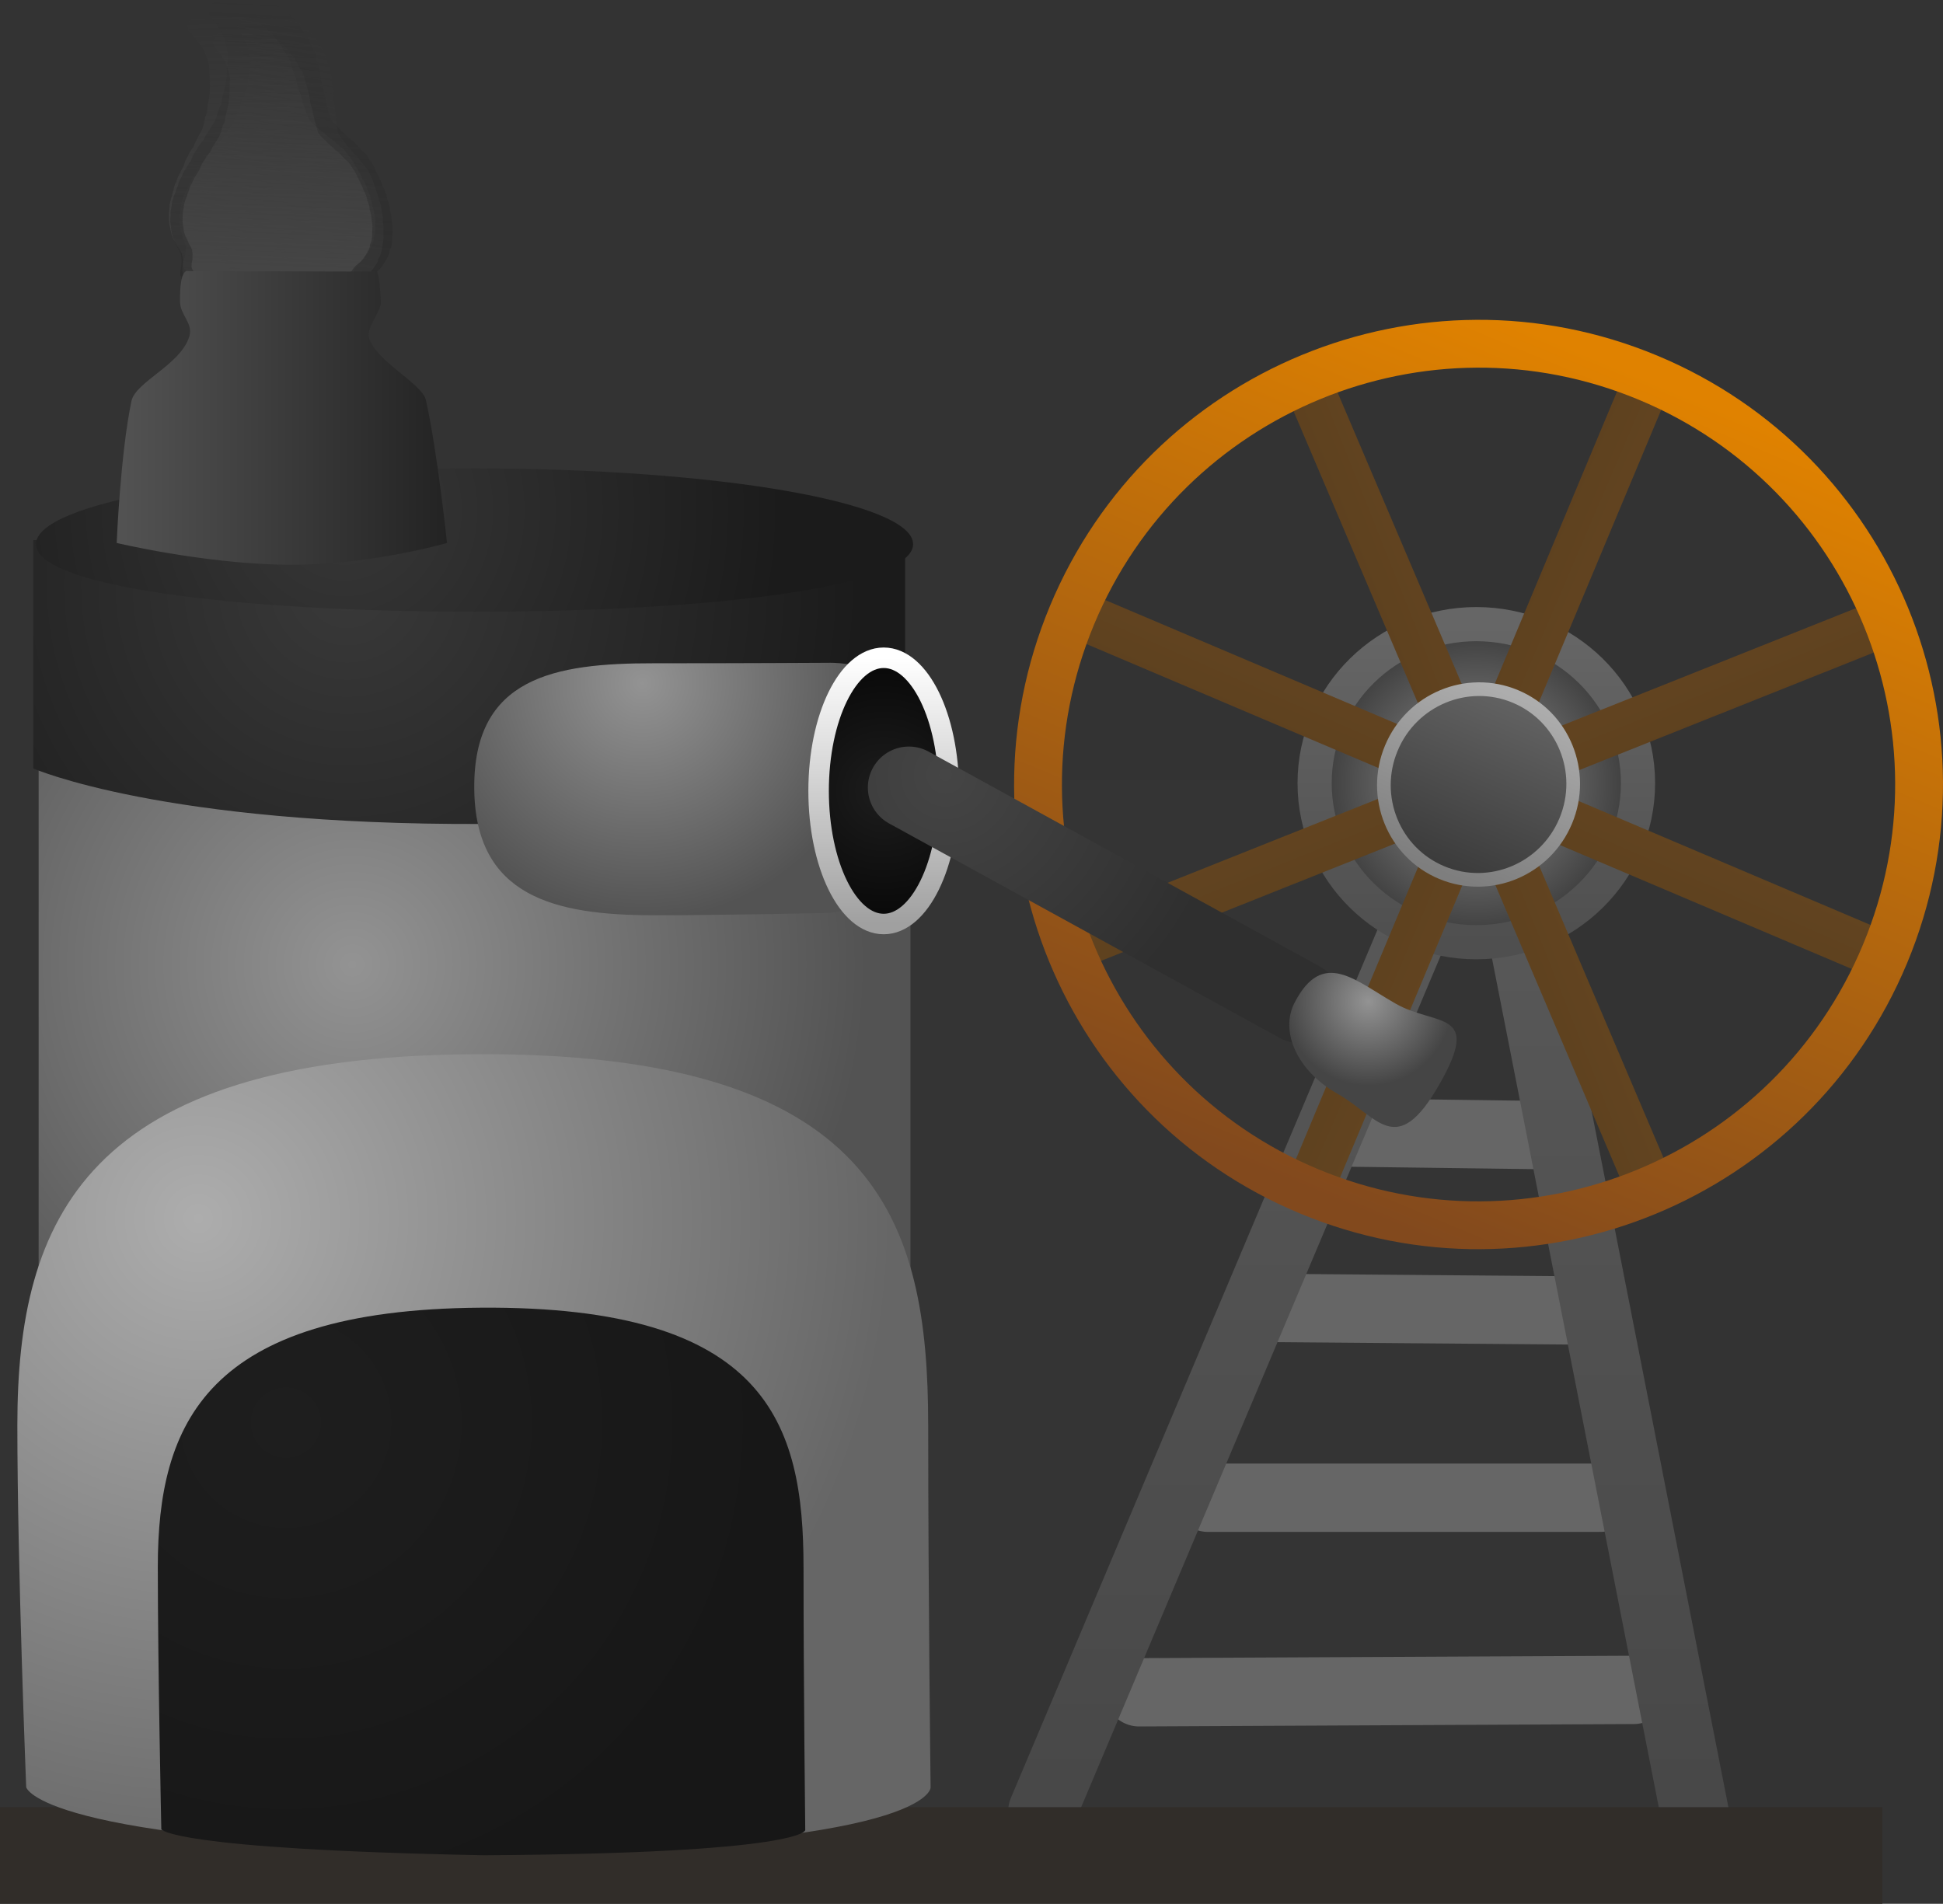 <svg version="1.1" xmlns="http://www.w3.org/2000/svg" xmlns:xlink="http://www.w3.org/1999/xlink" width="142.185" height="139.325" viewBox="0,0,142.185,139.325"><rect x="0" y="0" width="142.185" height="139.325" fill="#333333" stroke="none"/><defs><linearGradient x1="259.875" y1="97.964" x2="259.875" y2="174.043" gradientUnits="userSpaceOnUse" id="color-1"><stop offset="0" stop-color="#000000" stop-opacity="0"/><stop offset="1" stop-color="#000000" stop-opacity="0"/></linearGradient><linearGradient x1="190.829" y1="41.868" x2="191.606" y2="62.117" gradientUnits="userSpaceOnUse" id="color-2"><stop offset="0" stop-color="#4a4a4a" stop-opacity="0"/><stop offset="1" stop-color="#4a4a4a" stop-opacity="0.655"/></linearGradient><linearGradient x1="192.866" y1="40.968" x2="191.839" y2="62.863" gradientUnits="userSpaceOnUse" id="color-3"><stop offset="0" stop-color="#292929" stop-opacity="0"/><stop offset="1" stop-color="#292929" stop-opacity="0.588"/></linearGradient><linearGradient x1="194.576" y1="42.494" x2="191.263" y2="62.55" gradientUnits="userSpaceOnUse" id="color-4"><stop offset="0" stop-color="#383838" stop-opacity="0"/><stop offset="1" stop-color="#383838" stop-opacity="0.761"/></linearGradient><linearGradient x1="192.285" y1="43.283" x2="191.637" y2="61.969" gradientUnits="userSpaceOnUse" id="color-5"><stop offset="0" stop-color="#4b4b4b" stop-opacity="0"/><stop offset="1" stop-color="#4b4b4b" stop-opacity="0.753"/></linearGradient><linearGradient x1="263.55" y1="87.314" x2="263.55" y2="175.647" gradientUnits="userSpaceOnUse" id="color-6"><stop offset="0" stop-color="#5d5d5d"/><stop offset="1" stop-color="#474747"/></linearGradient><radialGradient cx="279.533" cy="98.202" r="11.833" gradientUnits="userSpaceOnUse" id="color-7"><stop offset="0" stop-color="#939393"/><stop offset="1" stop-color="#393939"/></radialGradient><linearGradient x1="279.533" y1="86.563" x2="279.533" y2="109.841" gradientUnits="userSpaceOnUse" id="color-8"><stop offset="0" stop-color="#666666"/><stop offset="1" stop-color="#4f4f4f"/></linearGradient><linearGradient x1="240.375" y1="173.139" x2="240.375" y2="180.212" gradientUnits="userSpaceOnUse" id="color-9"><stop offset="0" stop-color="#348317"/><stop offset="1" stop-color="#3c5b0d"/></linearGradient><radialGradient cx="197.278" cy="111.475" r="37.637" gradientUnits="userSpaceOnUse" id="color-10"><stop offset="0" stop-color="#939393"/><stop offset="1" stop-color="#535353"/></radialGradient><radialGradient cx="196.889" cy="83.728" r="37.637" gradientUnits="userSpaceOnUse" id="color-11"><stop offset="0" stop-color="#393939"/><stop offset="1" stop-color="#1b1b1b"/></radialGradient><radialGradient cx="196.695" cy="78.214" r="32.093" gradientUnits="userSpaceOnUse" id="color-12"><stop offset="0" stop-color="#373737"/><stop offset="1" stop-color="#1b1b1b"/></radialGradient><linearGradient x1="180.039" y1="69.108" x2="204.21" y2="69.108" gradientUnits="userSpaceOnUse" id="color-13"><stop offset="0" stop-color="#535353"/><stop offset="1" stop-color="#232323"/></linearGradient><radialGradient cx="218.504" cy="90.867" r="17.366" gradientUnits="userSpaceOnUse" id="color-14"><stop offset="0" stop-color="#939393"/><stop offset="1" stop-color="#535353"/></radialGradient><radialGradient cx="236.167" cy="98.767" r="9.743" gradientUnits="userSpaceOnUse" id="color-15"><stop offset="0" stop-color="#1d1d1d"/><stop offset="1" stop-color="#080808"/></radialGradient><linearGradient x1="236.167" y1="89.024" x2="236.167" y2="108.51" gradientUnits="userSpaceOnUse" id="color-16"><stop offset="0" stop-color="#ffffff"/><stop offset="1" stop-color="#a0a0a0"/></linearGradient><radialGradient cx="186" cy="130.06" r="50.773" gradientUnits="userSpaceOnUse" id="color-17"><stop offset="0" stop-color="#adadad"/><stop offset="1" stop-color="#666666"/></radialGradient><radialGradient cx="192.427" cy="145" r="35.995" gradientUnits="userSpaceOnUse" id="color-18"><stop offset="0" stop-color="#1e1e1e"/><stop offset="1" stop-color="#171717"/></radialGradient><linearGradient x1="281.383" y1="94.438" x2="278.011" y2="102.162" gradientUnits="userSpaceOnUse" id="color-19"><stop offset="0" stop-color="#644520"/><stop offset="1" stop-color="#5c401f"/></linearGradient><linearGradient x1="283.622" y1="99.986" x2="275.773" y2="96.614" gradientUnits="userSpaceOnUse" id="color-20"><stop offset="0" stop-color="#644520"/><stop offset="1" stop-color="#5c401f"/></linearGradient><linearGradient x1="283.639" y1="96.729" x2="275.756" y2="99.871" gradientUnits="userSpaceOnUse" id="color-21"><stop offset="0" stop-color="#644520"/><stop offset="1" stop-color="#5c401f"/></linearGradient><linearGradient x1="278.11" y1="94.366" x2="281.285" y2="102.234" gradientUnits="userSpaceOnUse" id="color-22"><stop offset="0" stop-color="#644520"/><stop offset="1" stop-color="#5c401f"/></linearGradient><linearGradient x1="292.103" y1="68.529" x2="267.291" y2="128.071" gradientUnits="userSpaceOnUse" id="color-23"><stop offset="0" stop-color="#e08200"/><stop offset="1" stop-color="#82491d"/></linearGradient><linearGradient x1="282.385" y1="91.851" x2="277.01" y2="104.749" gradientUnits="userSpaceOnUse" id="color-24"><stop offset="0" stop-color="#636363"/><stop offset="1" stop-color="#3a3a3a"/></linearGradient><linearGradient x1="282.385" y1="91.851" x2="277.01" y2="104.749" gradientUnits="userSpaceOnUse" id="color-25"><stop offset="0" stop-color="#adadad"/><stop offset="1" stop-color="#7e7e7e"/></linearGradient><radialGradient cx="240.693" cy="97.587" r="20.5" gradientUnits="userSpaceOnUse" id="color-26"><stop offset="0" stop-color="#454545"/><stop offset="1" stop-color="#2f2f2f"/></radialGradient><radialGradient cx="271.646" cy="114.174" r="6.167" gradientUnits="userSpaceOnUse" id="color-27"><stop offset="0" stop-color="#939393"/><stop offset="1" stop-color="#454545"/></radialGradient><radialGradient cx="271.455" cy="117.224" r="6.167" gradientUnits="userSpaceOnUse" id="color-28"><stop offset="0" stop-color="#636363"/><stop offset="1" stop-color="#232323"/></radialGradient></defs><g transform="translate(-171.5,-40.887)"><g data-paper-data="{&quot;isPaintingLayer&quot;:true}" fill-rule="nonzero" stroke-linejoin="miter" stroke-miterlimit="10" stroke-dasharray="" stroke-dashoffset="0" style="mix-blend-mode: normal"><path d="M236.925,174.043v-76.079h44.209l14.544,76.755z" fill-opacity="0.004" fill="#ffffff" stroke="url(#color-1)" stroke-width="2.5" stroke-linecap="butt"/><path d="M184.973,61.051l-0.01,-0.005l-0.006,-0.018c-0.059,-0.088 -0.095,-0.19 -0.099,-0.3l-0.008,-0.214l0.019,-0.077l-0.003,-0.079l0.024,-0.095l-0.018,-0.474l-0.052,-0.253l0.004,-0.046l-0.015,-0.044l-0,-0.006l-0.008,-0.018l-0.056,-0.071l-0.036,-0.084l-0.238,-0.38l-0.013,-0.045l-0.03,-0.038l-0.074,-0.173l-0.046,-0.055l-0.036,-0.08l-0.056,-0.071l-0.163,-0.38l-0.013,-0.102l-0.033,-0.099l-0.002,-0.049l-0.031,-0.094l-0.003,-0.079l-0.025,-0.076l-0.001,-0.024l-0.012,-0.029l-0.013,-0.102l-0.033,-0.099l-0.031,-0.812l0.019,-0.077l-0.003,-0.079l0.024,-0.095l-0.007,-0.177l0.019,-0.077l-0.003,-0.079l0.039,-0.157l0.038,-0.2l0.019,-0.037l0.002,-0.04l0.076,-0.221l0.034,-0.176l0.019,-0.037l0.002,-0.04l0.072,-0.211l0.032,-0.208l0.041,-0.089l0.02,-0.094l0.109,-0.206l0.071,-0.244l0.033,-0.053l0.013,-0.059l0.393,-0.74l0.163,-0.475l0.041,-0.061l0.021,-0.068l0.111,-0.173l0.07,-0.168l0.033,-0.043l0.016,-0.05l0.14,-0.218l0.027,-0.025l0.014,-0.031l0.085,-0.106l0.148,-0.353l0.018,-0.023l0.006,-0.027l0.485,-0.914l0.103,-0.301l0.073,-0.428l0.024,-0.051l0.004,-0.055l0.15,-0.396l0.026,-0.388l0.012,-0.033l-0.003,-0.035l0.08,-0.42l0.073,-0.477l0.025,-0.504l-0.057,-1.478l-0.051,-0.305l-0.095,-0.287l-0.106,-0.286l-0.001,-0.011l-0.006,-0.009l-0.042,-0.128l-0.087,-0.171l-0.004,-0.019l-0.013,-0.016l-0.074,-0.173l-0.046,-0.055l-0.019,-0.043l-0.012,-0.002l-0.054,-0.068l-0.074,-0.052l-0.005,-0.049l-0.083,-0.104l-0.007,-0.017l-0.001,-0.001l-0.056,-0.041l-0.104,-0.125l-0.036,-0.08l-0.034,-0.043l-0.092,-0.074l-0.065,-0.087l-0.08,-0.076l-0.053,-0.084l-0.007,-0.025l-0.103,-0.072l-0.003,-0.032l-0.041,-0.039l-0.053,-0.084l-0.095,-0.32l0.107,-0.15l0.005,-0.176l0.281,-0.223l0.055,-0.026l0.004,-0.006l0.02,-0.005l0.018,-0.009l0.165,-0.037l0.164,-0.04l0.021,-0.001l0.021,-0.005l0.007,0.004l1.243,-0.036l0.39,-0.049l0.332,-0.051l0.053,0.003l0.051,-0.013l0.254,-0.007l0.108,-0.027l0.091,-0.003l0.088,-0.022l0.099,-0.003l0.089,0.017l0.091,-0.003l0.199,0.037l0.073,0.031l0.08,0.013l0.112,0.044l0.051,-0.014l0.083,0.04l0.093,0.017l0.03,0.042l0.127,0.061l0.057,0.015l0.085,0.044l0.094,0.026l0.151,0.081l0.051,0.046l0.064,0.031l0.048,0.039l0.089,0.048l0.051,0.046l0.064,0.031l0.102,0.083l0.04,0.054l0.056,0.041l0.017,0.021l0.025,0.014l0.051,0.046l0.064,0.031l0.102,0.083l0.04,0.054l0.056,0.041l0.195,0.236l0.451,0.486l0.041,0.077l0.06,0.067l0.068,0.133l0.093,0.101l0.041,0.077l0.06,0.067l0.095,0.186l0.077,0.123l0.141,0.189l0.026,0.067l0.046,0.058l0.036,0.084l0.08,0.128l0.02,0.068l0.041,0.061l0.272,0.824l0.044,0.104l0.003,0.025l0.015,0.022l0.104,0.315l0.044,0.104l0.013,0.102l0.033,0.099l0.004,0.092l0.031,0.094l0.001,0.016l0.008,0.014l0.058,0.212l-0,0.011l0.005,0.01l0.043,0.187l0.075,0.147l0.011,0.058l0.031,0.053l0.058,0.212l-0,0.011l0.005,0.01l0.048,0.206l0.088,0.206l0.006,0.051l0.025,0.046l0.048,0.206l0.088,0.206l0.005,0.04l0.021,0.036l0.047,0.173l0.093,0.216l0.003,0.025l0.015,0.022l0.042,0.128l0.047,0.093l0.336,0.362l0.116,0.07l0.062,0.061l0.077,0.047l0.179,0.181l0.748,0.605l0.159,0.096l0.069,0.069l0.084,0.055l0.122,0.131l0.217,0.175l0.04,0.054l0.056,0.041l0.03,0.036l0.098,0.06l0.082,0.082l0.096,0.07l0.207,0.251l0.017,0.038l0.032,0.03l0.073,0.117l0.113,0.122l0.028,0.053l0.045,0.043l0.105,0.168l0.008,0.026l0.019,0.022l0.095,0.186l0.196,0.313l0.008,0.026l0.019,0.022l0.095,0.186l0.091,0.145l0.008,0.026l0.019,0.022l0.107,0.211l0.009,0.043l0.025,0.038l0.026,0.078l0.096,0.129l0.026,0.067l0.046,0.058l0.109,0.253l0.006,0.051l0.025,0.046l0.042,0.179l0.122,0.225l0.02,0.088l0.041,0.083l0.054,0.291l0.093,0.249l0.003,0.044l0.021,0.041l0.12,0.588l0.058,0.248l-0.003,0.054l0.017,0.052l0.036,0.94l-0.016,0.062l0.006,0.064l-0.041,0.215l-0.019,0.037l-0.002,0.04l-0.055,0.159l0.004,0.11l-0.006,0.025l0.012,0.019l-0.051,0.138l-0.035,0.141l-0.021,0.011l-0.009,0.025l-0.026,0.037l-0.016,0.064l-0.056,0.098l-0.039,0.104l-0.042,0.058l-0.016,0.047l-0.05,0.074l-0.03,0.082l-0.069,0.097l-0.027,0.051l-0.074,0.08l-0.058,0.09l-0.427,0.395l-0.125,0.174l-0.073,0.137l-0.038,0.041l-0.001,0.032l-0.051,0.041l-0.004,0.017l-0.009,0.016l-0.004,0.018l-0.007,0.004l-0.164,0.309l-0.038,0.041l-0.001,0.032l-0.108,0.086l-0.035,0.037l-0,0.009l-0.031,0.024l-0.026,0.028l-0.01,0.001l-0.041,0.032l-0.035,0.037l-0,0.009l-0.031,0.024l-0.026,0.028l-0.01,0.001l-0.041,0.032l-0.092,0.099l-0.037,0.003l-0.045,0.035l-0.097,0.046l-0.052,0.012l-0.044,0.026l-0.293,0.094l-0.097,0.009l-0.003,0.002l-0.165,0.037l-0.164,0.04l-0.021,0.001l-0.021,0.005l-0.007,-0.004l-0.026,0.001l-0.129,0.026l-0.103,0.033l-0.118,0.011l-0.114,0.028l-0.225,0.006l-0.034,0.011l-0.118,0.011l-0.114,0.028l-0.028,0.001l-0.034,0.011l-0.029,0.003l-0.025,0.013l-0.196,0.048l-0.091,0.003l-0.088,0.022l-0.176,0.005l-0.034,0.011l-0.029,0.003l-0.025,0.013l-0.196,0.048l-0.091,0.003l-0.088,0.022l-0.42,0.012l-0.174,0.035l-0.074,-0.001l-0.071,0.018l-6.071,0.175l-0.116,-0.022l-0.119,-0.004l-0.299,-0.077l-0.018,-0.009l-0.045,0.001l-0.007,0.004l-0.021,-0.003l-0.021,0.001l-0.166,-0.031l-0.167,-0.027l-0.019,-0.007l-0.021,-0.004l-0.004,-0.006l-0.056,-0.022l-0.298,-0.207l-0.032,-0.314l-0.001,-0.001l0.001,-0.001l-0.02,-0.196c-0.183,-0.041 -0.34,-0.142 -0.44,-0.277z" fill="url(#color-2)" stroke="none" stroke-width="0.5" stroke-linecap="butt"/><path d="M184.782,61.255l-0.01,-0.006l-0.005,-0.02c-0.056,-0.099 -0.085,-0.212 -0.079,-0.33l0.011,-0.231l0.028,-0.082l0.004,-0.085l0.034,-0.101l0.024,-0.512l-0.032,-0.276l0.008,-0.049l-0.012,-0.049l0,-0.006l-0.007,-0.02l-0.054,-0.08l-0.031,-0.093l-0.222,-0.426l-0.01,-0.049l-0.029,-0.043l-0.064,-0.192l-0.044,-0.063l-0.032,-0.088l-0.054,-0.08l-0.141,-0.421l-0.005,-0.111l-0.026,-0.109l0.003,-0.053l-0.025,-0.103l0.004,-0.085l-0.02,-0.084l0.001,-0.026l-0.011,-0.032l-0.005,-0.111l-0.026,-0.109l0.041,-0.878l0.028,-0.082l0.004,-0.085l0.034,-0.101l0.009,-0.192l0.028,-0.082l0.004,-0.085l0.057,-0.167l0.06,-0.213l0.024,-0.039l0.006,-0.044l0.102,-0.233l0.052,-0.187l0.024,-0.039l0.006,-0.044l0.097,-0.223l0.054,-0.222l0.052,-0.093l0.031,-0.1l0.137,-0.215l0.099,-0.258l0.04,-0.055l0.019,-0.063l0.492,-0.771l0.219,-0.501l0.05,-0.063l0.029,-0.072l0.136,-0.179l0.091,-0.176l0.04,-0.044l0.021,-0.053l0.171,-0.225l0.031,-0.025l0.018,-0.033l0.102,-0.108l0.192,-0.371l0.021,-0.023l0.009,-0.028l0.607,-0.952l0.139,-0.318l0.118,-0.456l0.031,-0.053l0.01,-0.059l0.198,-0.417l0.064,-0.417l0.016,-0.035l-0,-0.038l0.125,-0.447l0.123,-0.51l0.074,-0.542l0.075,-1.598l-0.027,-0.333l-0.076,-0.316l-0.088,-0.316l0,-0.012l-0.006,-0.011l-0.034,-0.141l-0.078,-0.19l-0.002,-0.021l-0.012,-0.018l-0.064,-0.192l-0.044,-0.063l-0.017,-0.047l-0.013,-0.003l-0.052,-0.077l-0.075,-0.061l-0.001,-0.053l-0.079,-0.118l-0.006,-0.019l-0.001,-0.001l-0.057,-0.049l-0.1,-0.142l-0.032,-0.088l-0.033,-0.049l-0.092,-0.086l-0.062,-0.098l-0.08,-0.088l-0.049,-0.094l-0.006,-0.027l-0.105,-0.084l-0.001,-0.035l-0.041,-0.044l-0.049,-0.094l-0.073,-0.352l0.129,-0.154l0.021,-0.19l0.324,-0.221l0.061,-0.024l0.005,-0.007l0.023,-0.004l0.02,-0.008l0.181,-0.028l0.18,-0.032l0.022,0.001l0.023,-0.004l0.007,0.005l1.344,0.047l0.426,-0.026l0.363,-0.032l0.057,0.007l0.056,-0.01l0.275,0.01l0.119,-0.021l0.099,0.003l0.097,-0.017l0.107,0.004l0.095,0.024l0.099,0.003l0.211,0.054l0.076,0.039l0.085,0.02l0.117,0.056l0.056,-0.011l0.086,0.049l0.099,0.025l0.028,0.047l0.132,0.075l0.06,0.02l0.088,0.053l0.099,0.035l0.156,0.098l0.051,0.053l0.067,0.038l0.049,0.046l0.092,0.058l0.051,0.053l0.067,0.038l0.102,0.096l0.038,0.061l0.057,0.049l0.017,0.024l0.026,0.016l0.051,0.053l0.067,0.038l0.102,0.096l0.038,0.061l0.057,0.049l0.189,0.268l0.442,0.555l0.037,0.086l0.058,0.076l0.061,0.148l0.091,0.115l0.037,0.086l0.058,0.076l0.085,0.208l0.072,0.138l0.135,0.213l0.022,0.074l0.044,0.066l0.031,0.093l0.075,0.144l0.016,0.075l0.038,0.069l0.217,0.907l0.038,0.115l0.001,0.027l0.014,0.024l0.083,0.347l0.038,0.115l0.005,0.111l0.026,0.109l-0.005,0.099l0.025,0.103l-0.001,0.017l0.008,0.016l0.043,0.233l-0.001,0.011l0.005,0.011l0.03,0.205l0.067,0.164l0.007,0.064l0.029,0.059l0.043,0.233l-0.001,0.011l0.005,0.011l0.033,0.225l0.076,0.229l0.002,0.055l0.023,0.051l0.033,0.225l0.076,0.229l0.002,0.044l0.02,0.04l0.035,0.19l0.08,0.239l0.001,0.027l0.014,0.024l0.034,0.141l0.042,0.104l0.329,0.414l0.118,0.083l0.061,0.07l0.078,0.056l0.176,0.208l0.75,0.705l0.163,0.115l0.068,0.079l0.085,0.065l0.119,0.15l0.217,0.204l0.038,0.061l0.057,0.049l0.029,0.041l0.101,0.071l0.081,0.094l0.097,0.082l0.2,0.285l0.015,0.042l0.031,0.034l0.068,0.132l0.11,0.139l0.026,0.059l0.045,0.049l0.098,0.189l0.006,0.029l0.019,0.025l0.085,0.208l0.182,0.351l0.006,0.029l0.019,0.025l0.085,0.207l0.084,0.162l0.006,0.029l0.019,0.025l0.096,0.235l0.005,0.047l0.024,0.043l0.02,0.086l0.092,0.146l0.022,0.074l0.044,0.066l0.094,0.281l0.002,0.055l0.023,0.051l0.028,0.196l0.111,0.251l0.013,0.097l0.036,0.092l0.031,0.318l0.077,0.275l-0,0.048l0.019,0.045l0.075,0.642l0.039,0.271l-0.008,0.058l0.014,0.057l-0.048,1.016l-0.022,0.066l0.001,0.069l-0.064,0.229l-0.024,0.039l-0.006,0.044l-0.074,0.168l-0.006,0.119l-0.009,0.027l0.011,0.021l-0.068,0.145l-0.051,0.15l-0.024,0.011l-0.012,0.026l-0.032,0.038l-0.023,0.068l-0.069,0.102l-0.051,0.11l-0.05,0.06l-0.022,0.05l-0.061,0.076l-0.04,0.086l-0.084,0.1l-0.034,0.053l-0.088,0.082l-0.071,0.093l-0.497,0.397l-0.15,0.179l-0.091,0.143l-0.045,0.041l-0.004,0.034l-0.059,0.04l-0.006,0.019l-0.011,0.017l-0.006,0.019l-0.008,0.004l-0.206,0.322l-0.045,0.041l-0.004,0.034l-0.125,0.085l-0.041,0.038l-0.001,0.01l-0.035,0.024l-0.031,0.029l-0.011,0l-0.047,0.032l-0.041,0.038l-0.001,0.01l-0.035,0.024l-0.031,0.029l-0.011,0l-0.047,0.032l-0.108,0.101l-0.04,0.001l-0.051,0.035l-0.109,0.042l-0.057,0.009l-0.05,0.025l-0.325,0.081l-0.105,0.003l-0.004,0.001l-0.181,0.028l-0.18,0.032l-0.022,-0.001l-0.023,0.004l-0.007,-0.005l-0.029,-0.001l-0.141,0.019l-0.114,0.029l-0.129,0.004l-0.126,0.023l-0.244,-0.009l-0.037,0.009l-0.129,0.004l-0.126,0.023l-0.03,-0.001l-0.037,0.009l-0.031,0.001l-0.028,0.012l-0.216,0.039l-0.099,-0.003l-0.097,0.017l-0.19,-0.007l-0.037,0.009l-0.031,0.001l-0.028,0.012l-0.216,0.039l-0.099,-0.003l-0.097,0.017l-0.454,-0.016l-0.191,0.026l-0.079,-0.006l-0.078,0.014l-6.564,-0.231l-0.124,-0.031l-0.128,-0.013l-0.316,-0.104l-0.019,-0.011l-0.049,-0.002l-0.008,0.004l-0.022,-0.005l-0.022,-0.001l-0.177,-0.045l-0.178,-0.041l-0.02,-0.009l-0.022,-0.006l-0.004,-0.007l-0.059,-0.028l-0.302,-0.243l-0.006,-0.341l-0.001,-0.001l0.001,-0.001l-0.004,-0.212c-0.194,-0.057 -0.354,-0.176 -0.449,-0.329z" fill="url(#color-3)" stroke="none" stroke-width="0.5" stroke-linecap="butt"/><path d="M184.946,60.499l-0.009,-0.006l-0.002,-0.019c-0.04,-0.096 -0.055,-0.202 -0.037,-0.31l0.035,-0.212l0.034,-0.073l0.013,-0.078l0.042,-0.09l0.077,-0.469l0,-0.257l0.013,-0.045l-0.005,-0.046l0.001,-0.006l-0.005,-0.019l-0.041,-0.078l-0.018,-0.088l-0.158,-0.41l-0.004,-0.046l-0.022,-0.042l-0.038,-0.181l-0.034,-0.062l-0.02,-0.084l-0.041,-0.078l-0.084,-0.399l0.008,-0.103l-0.012,-0.102l0.008,-0.049l-0.012,-0.097l0.013,-0.078l-0.009,-0.079l0.004,-0.024l-0.006,-0.031l0.008,-0.103l-0.012,-0.102l0.133,-0.804l0.034,-0.073l0.013,-0.078l0.042,-0.09l0.029,-0.176l0.034,-0.073l0.013,-0.078l0.07,-0.149l0.078,-0.191l0.026,-0.034l0.01,-0.04l0.119,-0.206l0.068,-0.168l0.026,-0.034l0.01,-0.04l0.114,-0.197l0.073,-0.2l0.058,-0.082l0.039,-0.09l0.149,-0.187l0.119,-0.23l0.043,-0.047l0.024,-0.056l0.536,-0.67l0.256,-0.443l0.053,-0.054l0.035,-0.064l0.144,-0.154l0.103,-0.155l0.042,-0.037l0.025,-0.047l0.182,-0.193l0.031,-0.02l0.02,-0.029l0.105,-0.091l0.217,-0.325l0.022,-0.02l0.011,-0.025l0.662,-0.827l0.162,-0.281l0.158,-0.41l0.034,-0.046l0.015,-0.053l0.227,-0.368l0.104,-0.378l0.018,-0.031l0.004,-0.035l0.164,-0.401l0.168,-0.459l0.126,-0.492l0.242,-1.464l0.011,-0.308l-0.035,-0.297l-0.047,-0.298l0.001,-0.011l-0.004,-0.01l-0.016,-0.132l-0.051,-0.181l0,-0.019l-0.009,-0.018l-0.038,-0.181l-0.034,-0.062l-0.011,-0.045l-0.011,-0.003l-0.039,-0.075l-0.063,-0.062l0.005,-0.049l-0.06,-0.115l-0.004,-0.018l-0,-0.001l-0.047,-0.049l-0.077,-0.139l-0.02,-0.084l-0.025,-0.048l-0.075,-0.087l-0.046,-0.095l-0.064,-0.087l-0.035,-0.091l-0.002,-0.025l-0.087,-0.086l0.003,-0.032l-0.032,-0.044l-0.035,-0.091l-0.029,-0.329l0.136,-0.131l0.04,-0.173l0.322,-0.177l0.059,-0.017l0.005,-0.006l0.021,-0.002l0.02,-0.006l0.17,-0.011l0.169,-0.015l0.02,0.003l0.021,-0.001l0.006,0.005l1.231,0.152l0.394,0.011l0.338,0l0.052,0.011l0.053,-0.005l0.252,0.031l0.112,-0.01l0.09,0.011l0.091,-0.008l0.098,0.012l0.084,0.03l0.09,0.011l0.189,0.067l0.066,0.042l0.076,0.025l0.101,0.061l0.053,-0.006l0.074,0.052l0.088,0.031l0.021,0.046l0.113,0.079l0.053,0.023l0.075,0.056l0.088,0.04l0.133,0.103l0.041,0.053l0.057,0.04l0.04,0.046l0.078,0.06l0.041,0.053l0.057,0.04l0.084,0.097l0.029,0.059l0.047,0.049l0.013,0.023l0.022,0.017l0.041,0.053l0.057,0.04l0.084,0.097l0.029,0.059l0.047,0.049l0.145,0.262l0.346,0.547l0.025,0.082l0.045,0.075l0.04,0.141l0.072,0.113l0.025,0.082l0.045,0.075l0.056,0.198l0.051,0.133l0.101,0.207l0.012,0.07l0.034,0.064l0.018,0.088l0.053,0.138l0.006,0.07l0.028,0.066l0.102,0.852l0.023,0.109l-0.002,0.025l0.01,0.024l0.039,0.326l0.023,0.109l-0.008,0.103l0.012,0.102l-0.015,0.091l0.012,0.097l-0.003,0.015l0.005,0.015l0.014,0.218l-0.002,0.01l0.003,0.01l0.005,0.191l0.044,0.156l-0,0.059l0.02,0.057l0.014,0.218l-0.002,0.01l0.003,0.01l0.006,0.21l0.045,0.216l-0.004,0.051l0.016,0.049l0.006,0.21l0.045,0.216l-0.003,0.04l0.014,0.039l0.011,0.178l0.048,0.227l-0.002,0.025l0.01,0.024l0.016,0.132l0.028,0.099l0.258,0.408l0.1,0.086l0.048,0.07l0.066,0.058l0.14,0.205l0.614,0.709l0.137,0.119l0.054,0.078l0.071,0.067l0.093,0.147l0.178,0.205l0.029,0.059l0.047,0.049l0.022,0.04l0.085,0.073l0.065,0.093l0.08,0.084l0.154,0.278l0.009,0.04l0.025,0.034l0.049,0.126l0.087,0.137l0.017,0.056l0.036,0.049l0.07,0.181l0.002,0.027l0.015,0.024l0.056,0.198l0.13,0.337l0.002,0.027l0.015,0.024l0.056,0.198l0.06,0.156l0.002,0.027l0.015,0.024l0.063,0.224l-0,0.044l0.017,0.041l0.01,0.08l0.069,0.142l0.012,0.07l0.034,0.064l0.056,0.266l-0.004,0.051l0.016,0.049l0.005,0.183l0.075,0.24l0.002,0.09l0.023,0.088l-0.006,0.295l0.041,0.259l-0.006,0.044l0.012,0.043l-0,0.597l0.007,0.252l-0.014,0.052l0.006,0.053l-0.154,0.931l-0.028,0.059l-0.007,0.064l-0.084,0.205l-0.026,0.034l-0.01,0.04l-0.086,0.149l-0.018,0.109l-0.011,0.024l0.008,0.021l-0.078,0.128l-0.063,0.134l-0.023,0.008l-0.014,0.023l-0.033,0.032l-0.028,0.06l-0.075,0.089l-0.059,0.097l-0.053,0.051l-0.025,0.044l-0.064,0.065l-0.046,0.076l-0.088,0.085l-0.037,0.046l-0.09,0.068l-0.075,0.08l-0.5,0.325l-0.158,0.153l-0.099,0.124l-0.045,0.035l-0.007,0.031l-0.059,0.032l-0.007,0.017l-0.012,0.015l-0.008,0.017l-0.008,0.003l-0.224,0.28l-0.045,0.035l-0.007,0.031l-0.124,0.068l-0.042,0.032l-0.002,0.009l-0.035,0.019l-0.031,0.024l-0.01,-0.001l-0.047,0.026l-0.042,0.032l-0.002,0.009l-0.035,0.019l-0.031,0.024l-0.01,-0.001l-0.047,0.026l-0.11,0.084l-0.037,-0.003l-0.051,0.028l-0.105,0.03l-0.053,0.004l-0.049,0.019l-0.307,0.048l-0.097,-0.005l-0.004,0.001l-0.17,0.011l-0.169,0.015l-0.02,-0.003l-0.021,0.001l-0.006,-0.005l-0.026,-0.003l-0.132,0.006l-0.108,0.017l-0.119,-0.007l-0.118,0.011l-0.223,-0.028l-0.035,0.006l-0.119,-0.007l-0.118,0.011l-0.028,-0.003l-0.035,0.006l-0.029,-0.002l-0.027,0.009l-0.203,0.018l-0.09,-0.011l-0.091,0.008l-0.174,-0.022l-0.035,0.006l-0.029,-0.002l-0.027,0.009l-0.203,0.018l-0.09,-0.011l-0.091,0.008l-0.416,-0.052l-0.178,0.009l-0.072,-0.012l-0.073,0.007l-6.013,-0.744l-0.11,-0.039l-0.116,-0.022l-0.279,-0.121l-0.016,-0.012l-0.045,-0.006l-0.007,0.003l-0.02,-0.007l-0.02,-0.003l-0.158,-0.056l-0.159,-0.052l-0.017,-0.01l-0.02,-0.007l-0.003,-0.007l-0.051,-0.031l-0.252,-0.248l0.031,-0.314l-0,-0.001l0.001,-0.001l0.02,-0.196c-0.172,-0.068 -0.306,-0.191 -0.377,-0.339z" fill="url(#color-4)" stroke="none" stroke-width="0.5" stroke-linecap="butt"/><path d="M185.601,60.652l-0.009,-0.005l-0.004,-0.017c-0.048,-0.084 -0.074,-0.18 -0.071,-0.281l0.007,-0.197l0.023,-0.07l0.003,-0.073l0.028,-0.086l0.015,-0.437l-0.031,-0.235l0.007,-0.042l-0.01,-0.042l0,-0.005l-0.006,-0.017l-0.047,-0.068l-0.027,-0.079l-0.194,-0.362l-0.009,-0.042l-0.025,-0.037l-0.057,-0.163l-0.039,-0.053l-0.028,-0.075l-0.047,-0.068l-0.124,-0.358l-0.005,-0.095l-0.023,-0.093l0.002,-0.045l-0.022,-0.088l0.003,-0.073l-0.018,-0.071l0.001,-0.022l-0.01,-0.028l-0.005,-0.095l-0.023,-0.093l0.026,-0.749l0.023,-0.07l0.003,-0.073l0.028,-0.086l0.006,-0.164l0.023,-0.07l0.003,-0.073l0.047,-0.143l0.049,-0.182l0.02,-0.033l0.005,-0.037l0.085,-0.2l0.043,-0.16l0.02,-0.033l0.005,-0.037l0.081,-0.191l0.043,-0.19l0.044,-0.08l0.025,-0.086l0.115,-0.185l0.081,-0.221l0.034,-0.047l0.016,-0.054l0.412,-0.662l0.182,-0.429l0.042,-0.054l0.024,-0.062l0.114,-0.154l0.076,-0.151l0.034,-0.038l0.018,-0.045l0.143,-0.194l0.026,-0.021l0.015,-0.028l0.086,-0.093l0.16,-0.318l0.018,-0.02l0.007,-0.024l0.508,-0.817l0.115,-0.272l0.096,-0.39l0.026,-0.045l0.008,-0.05l0.164,-0.358l0.05,-0.356l0.013,-0.03l-0.001,-0.032l0.102,-0.383l0.1,-0.436l0.057,-0.463l0.047,-1.364l-0.026,-0.284l-0.068,-0.269l-0.079,-0.269l-0,-0.01l-0.005,-0.009l-0.03,-0.12l-0.068,-0.162l-0.002,-0.018l-0.011,-0.015l-0.057,-0.163l-0.039,-0.053l-0.015,-0.04l-0.011,-0.002l-0.045,-0.065l-0.065,-0.051l-0.001,-0.045l-0.069,-0.1l-0.005,-0.016l-0.001,-0.001l-0.049,-0.041l-0.087,-0.121l-0.028,-0.075l-0.028,-0.041l-0.079,-0.073l-0.054,-0.083l-0.069,-0.074l-0.043,-0.08l-0.005,-0.023l-0.09,-0.071l-0.001,-0.029l-0.035,-0.038l-0.043,-0.08l-0.066,-0.299l0.109,-0.133l0.016,-0.162l0.274,-0.191l0.052,-0.021l0.004,-0.006l0.019,-0.004l0.017,-0.007l0.154,-0.025l0.153,-0.029l0.019,0l0.019,-0.003l0.006,0.004l1.147,0.03l0.363,-0.025l0.31,-0.03l0.049,0.006l0.048,-0.009l0.235,0.006l0.101,-0.019l0.084,0.002l0.082,-0.016l0.091,0.002l0.081,0.02l0.084,0.002l0.181,0.044l0.065,0.032l0.073,0.016l0.1,0.047l0.048,-0.01l0.074,0.041l0.085,0.021l0.025,0.04l0.113,0.063l0.052,0.016l0.076,0.044l0.085,0.029l0.134,0.082l0.044,0.045l0.057,0.032l0.042,0.039l0.079,0.048l0.044,0.045l0.057,0.032l0.088,0.081l0.033,0.051l0.049,0.041l0.015,0.02l0.022,0.014l0.044,0.045l0.057,0.032l0.088,0.081l0.033,0.051l0.049,0.041l0.164,0.227l0.383,0.47l0.032,0.073l0.051,0.065l0.053,0.126l0.079,0.097l0.032,0.073l0.051,0.065l0.074,0.176l0.063,0.117l0.117,0.181l0.02,0.063l0.038,0.056l0.027,0.079l0.065,0.122l0.014,0.064l0.033,0.058l0.195,0.772l0.034,0.098l0.001,0.023l0.012,0.021l0.075,0.296l0.034,0.098l0.005,0.095l0.023,0.093l-0.003,0.085l0.022,0.088l-0.001,0.014l0.007,0.013l0.039,0.198l-0.001,0.01l0.004,0.009l0.027,0.174l0.059,0.139l0.007,0.054l0.025,0.05l0.039,0.198l-0.001,0.01l0.004,0.009l0.03,0.192l0.067,0.194l0.003,0.047l0.02,0.044l0.03,0.192l0.067,0.194l0.002,0.037l0.017,0.034l0.032,0.162l0.071,0.204l0.001,0.023l0.012,0.021l0.03,0.12l0.037,0.088l0.285,0.351l0.102,0.07l0.053,0.06l0.067,0.047l0.153,0.176l0.648,0.595l0.14,0.097l0.059,0.067l0.074,0.055l0.103,0.127l0.188,0.172l0.033,0.051l0.049,0.041l0.025,0.035l0.087,0.06l0.07,0.08l0.083,0.07l0.174,0.241l0.013,0.036l0.027,0.029l0.06,0.112l0.096,0.118l0.022,0.05l0.039,0.042l0.086,0.16l0.005,0.025l0.016,0.021l0.074,0.176l0.159,0.298l0.005,0.025l0.016,0.021l0.074,0.176l0.074,0.138l0.005,0.025l0.016,0.021l0.084,0.199l0.005,0.04l0.021,0.036l0.018,0.073l0.08,0.124l0.02,0.063l0.038,0.056l0.083,0.239l0.003,0.047l0.02,0.044l0.026,0.167l0.097,0.213l0.012,0.082l0.032,0.078l0.03,0.271l0.069,0.234l0,0.041l0.017,0.038l0.071,0.547l0.036,0.231l-0.006,0.049l0.012,0.048l-0.03,0.867l-0.018,0.057l0.001,0.059l-0.052,0.196l-0.02,0.033l-0.005,0.037l-0.061,0.144l-0.004,0.101l-0.007,0.023l0.01,0.018l-0.056,0.124l-0.042,0.128l-0.02,0.009l-0.01,0.022l-0.027,0.032l-0.019,0.058l-0.058,0.088l-0.043,0.094l-0.042,0.051l-0.018,0.043l-0.051,0.065l-0.033,0.074l-0.071,0.086l-0.028,0.045l-0.074,0.07l-0.059,0.08l-0.42,0.342l-0.127,0.154l-0.076,0.123l-0.038,0.036l-0.003,0.029l-0.05,0.035l-0.005,0.016l-0.009,0.015l-0.005,0.016l-0.007,0.003l-0.172,0.277l-0.038,0.036l-0.003,0.029l-0.105,0.074l-0.034,0.033l-0.001,0.008l-0.03,0.021l-0.026,0.025l-0.01,0l-0.04,0.028l-0.034,0.033l-0.001,0.008l-0.03,0.021l-0.026,0.025l-0.01,0l-0.04,0.028l-0.091,0.087l-0.034,0.001l-0.043,0.03l-0.092,0.037l-0.048,0.008l-0.042,0.022l-0.276,0.072l-0.09,0.004l-0.003,0.001l-0.154,0.025l-0.153,0.029l-0.019,-0.001l-0.019,0.003l-0.006,-0.004l-0.024,-0.001l-0.12,0.018l-0.097,0.025l-0.11,0.004l-0.107,0.02l-0.208,-0.005l-0.032,0.008l-0.11,0.004l-0.107,0.02l-0.026,-0.001l-0.032,0.008l-0.027,0.001l-0.024,0.01l-0.184,0.035l-0.084,-0.002l-0.082,0.016l-0.162,-0.004l-0.032,0.008l-0.027,0.001l-0.024,0.01l-0.184,0.035l-0.084,-0.002l-0.082,0.016l-0.388,-0.01l-0.162,0.024l-0.068,-0.005l-0.067,0.013l-5.602,-0.146l-0.106,-0.026l-0.109,-0.01l-0.271,-0.086l-0.016,-0.009l-0.042,-0.001l-0.007,0.004l-0.019,-0.004l-0.019,-0.001l-0.151,-0.037l-0.152,-0.033l-0.017,-0.008l-0.019,-0.005l-0.004,-0.006l-0.05,-0.024l-0.26,-0.205l-0.009,-0.291l-0.001,-0.001l0.001,-0.001l-0.005,-0.181c-0.166,-0.047 -0.304,-0.148 -0.386,-0.277z" fill="url(#color-5)" stroke="none" stroke-width="0.5" stroke-linecap="butt"/><path d="M284.072,123.953l-13.474,-0.176" fill="none" stroke="#666666" stroke-width="5" stroke-linecap="round"/><path d="M286.345,136.785l-21.428,-0.176" fill="none" stroke="#666666" stroke-width="5" stroke-linecap="round"/><path d="M259.885,150.496h28.733" fill="none" stroke="#666666" stroke-width="5" stroke-linecap="round"/><path d="M291.052,164.559l-36.2,0.176" fill="none" stroke="#666666" stroke-width="5" stroke-linecap="round"/><path d="M247.775,173.447l32.565,-77.133l15.585,79.333" fill="none" stroke="url(#color-6)" stroke-width="5" stroke-linecap="round"/><path d="M291.367,98.202c0,6.428 -5.298,11.639 -11.833,11.639c-6.535,0 -11.833,-5.211 -11.833,-11.639c0,-6.428 5.298,-11.639 11.833,-11.639c6.535,0 11.833,5.211 11.833,11.639z" fill="url(#color-7)" stroke="url(#color-8)" stroke-width="2.5" stroke-linecap="butt"/><path d="M171.5,180.212v-7.072h137.749v7.072z" fill="#312d29" stroke="url(#color-9)" stroke-width="0" stroke-linecap="butt"/><path d="M174.327,171.836v-75.274c0,0 20.781,0 31.315,0c10.728,0 32.482,0 32.482,0v75.274c0,0 -9.623,3.592 -31.893,4.008c-23.385,0.436 -31.904,-4.008 -31.904,-4.008z" fill="url(#color-10)" stroke="none" stroke-width="0" stroke-linecap="butt"/><path d="M173.938,97.126v-16.707h63.798v16.707c0,0 -8.656,3.97 -30.926,4.062c-23.385,0.097 -32.871,-4.062 -32.871,-4.062z" fill="url(#color-11)" stroke="none" stroke-width="0" stroke-linecap="butt"/><path d="M238.319,80.71c0,3.062 -14.369,4.943 -32.093,4.943c-17.725,0 -32.093,-1.882 -32.093,-4.943c0,-3.062 14.369,-5.543 32.093,-5.543c17.725,0 32.093,2.482 32.093,5.543z" fill="url(#color-12)" stroke="none" stroke-width="0" stroke-linecap="butt"/><path d="M180.039,80.622c0,0 0.271,-6.542 1.081,-10.386c0.297,-1.408 3.607,-2.659 4.235,-4.728c0.294,-0.97 -0.664,-1.547 -0.68,-2.53c-0.04,-2.59 0.591,-2.248 0.591,-2.248l13.643,0.032c0,0 0.318,-0.82 0.461,2.217c0.034,0.718 -1.082,1.875 -0.875,2.605c0.5,1.759 3.9,3.362 4.175,4.593c0.84,3.767 1.541,10.446 1.541,10.446c0,0 -5.89,1.714 -12.027,1.593c-5.97,-0.119 -12.144,-1.593 -12.144,-1.593z" fill="url(#color-13)" stroke="none" stroke-width="0" stroke-linecap="butt"/><path d="M219.334,89.427c6.007,0.006 12.824,-0.035 12.824,-0.035c0,0 8.703,-0.315 8.779,8.845c-0.325,8.961 -8.831,9.464 -8.831,9.464c0,0 -7.785,0.171 -12.81,0.166c-7.24,-0.008 -13.007,-1.383 -13.091,-9.233c-0.088,-8.193 5.888,-9.213 13.129,-9.206z" fill="url(#color-14)" stroke="none" stroke-width="0" stroke-linecap="butt"/><path d="M231.404,98.767c0,-5.381 2.133,-9.743 4.763,-9.743c2.631,0 4.763,4.362 4.763,9.743c0,5.381 -2.133,9.743 -4.763,9.743c-2.631,0 -4.763,-4.362 -4.763,-9.743z" fill="url(#color-15)" stroke="url(#color-16)" stroke-width="1.5" stroke-linecap="butt"/><path d="M239.424,145.169c0,12.431 0.176,26.537 0.176,26.537c0,0 0.112,4.459 -32.997,4.655c-32.392,-0.635 -33.186,-4.684 -33.186,-4.684c0,0 -0.647,-16.11 -0.647,-26.509c0,-14.983 4.95,-26.923 33.326,-27.13c29.614,-0.216 33.326,12.146 33.326,27.13z" fill="url(#color-17)" stroke="none" stroke-width="0" stroke-linecap="butt"/><path d="M230.301,155.573c0,8.699 0.125,19.251 0.125,19.251c0,0 -0.063,1.699 -23.535,1.837c-22.964,-0.444 -23.586,-1.903 -23.586,-1.903c0,0 -0.257,-11.908 -0.257,-19.185c0,-10.485 3.509,-18.84 23.626,-18.985c20.994,-0.151 23.626,8.5 23.626,18.985z" fill="url(#color-18)" stroke="none" stroke-width="0" stroke-linecap="butt"/><g><path d="M308.47,110.516l-57.545,-24.432" fill="none" stroke="url(#color-19)" stroke-width="3.5" stroke-linecap="round"/><path d="M291.597,69.853l-23.799,56.893" fill="none" stroke="url(#color-20)" stroke-width="3.5" stroke-linecap="round"/><path d="M267.532,69.733l24.33,57.135" fill="none" stroke="url(#color-21)" stroke-width="3.5" stroke-linecap="round"/><path d="M250.859,109.807l57.676,-23.014" fill="none" stroke="url(#color-22)" stroke-width="3.5" stroke-linecap="round"/><path d="M267.291,128.071c-16.428,-6.846 -24.191,-25.724 -17.34,-42.167c6.852,-16.442 25.724,-24.222 42.152,-17.376c16.428,6.846 24.191,25.724 17.34,42.167c-6.852,16.442 -25.724,24.222 -42.152,17.376z" fill="none" stroke="url(#color-23)" stroke-width="3.5" stroke-linecap="butt"/><path d="M277.01,104.749c-3.525,-1.469 -5.18,-5.547 -3.696,-9.109c1.484,-3.561 5.545,-5.258 9.07,-3.789c3.525,1.469 5.18,5.547 3.696,9.109c-1.484,3.561 -5.545,5.258 -9.07,3.789z" fill="url(#color-24)" stroke="url(#color-25)" stroke-width="1" stroke-linecap="butt"/></g><path d="M238.008,98.522l28.602,15.706" fill="none" stroke="url(#color-26)" stroke-width="6" stroke-linecap="round"/><path d="M276.825,120.256c-3.148,5.514 -4.494,2.344 -7.459,0.669c-2.966,-1.674 -4.213,-4.566 -3.135,-6.651c2.074,-4.013 4.456,-1.599 7.422,0.075c2.966,1.674 6.319,0.396 3.173,5.906z" fill="url(#color-27)" stroke="url(#color-28)" stroke-width="0" stroke-linecap="butt"/></g></g></svg>